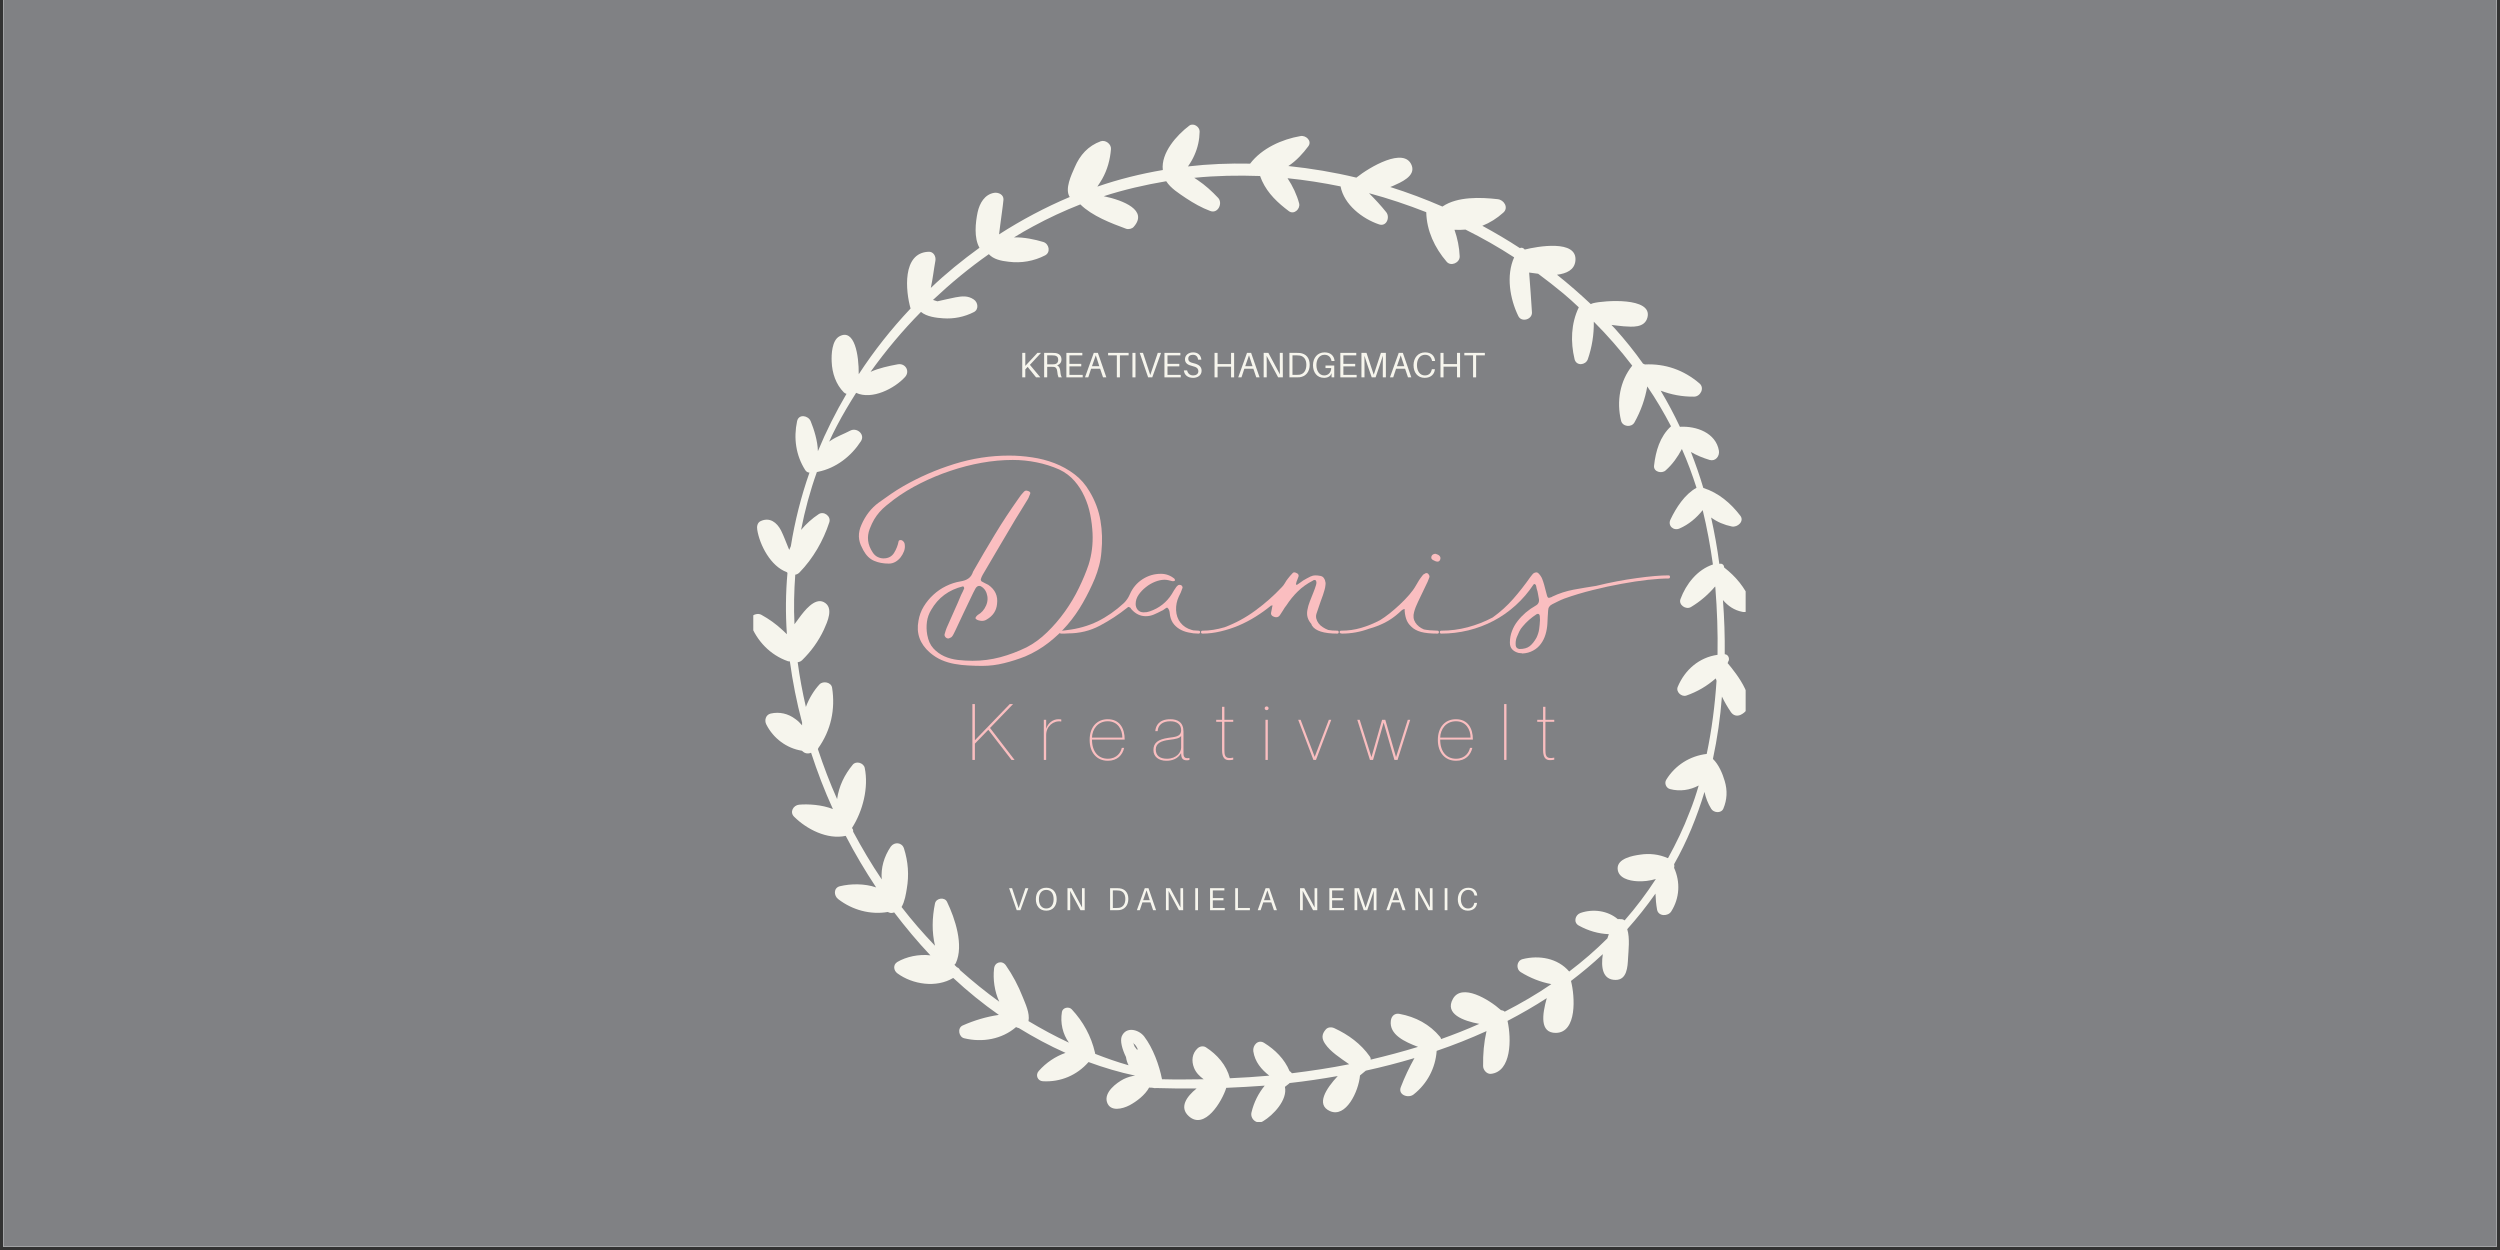 <?xml version="1.0" encoding="UTF-8"?>
<svg xmlns="http://www.w3.org/2000/svg" xmlns:xlink="http://www.w3.org/1999/xlink" width="375pt" height="187.5pt" viewBox="0 0 375 187.5" version="1.2">
<rect x="0" y="0" width="375" height="187.5" fill="#333333" stroke="none"/>
<defs>
<g>
<symbol overflow="visible" id="glyph0-0">
<path style="stroke:none;" d="M 15.312 -25.719 L 15.312 0 L -0.375 0 L -0.375 -25.719 Z M 7.453 -13.625 L 14.297 -24.984 L 0.656 -24.984 Z M 0.406 -23.875 L 0.406 -1.797 L 7.016 -12.859 Z M 0.703 -0.766 L 14.297 -0.766 L 7.5 -12.078 Z M 14.578 -1.719 L 14.578 -23.953 L 7.938 -12.859 Z M 14.578 -1.719 "/>
</symbol>
<symbol overflow="visible" id="glyph0-1">
<path style="stroke:none;" d="M 24.578 3.641 C 23.523 4.055 22.461 4.395 21.391 4.656 C 20.328 4.926 19.223 5.062 18.078 5.062 C 17.41 5.062 16.727 5.039 16.031 5 C 15.332 4.969 14.645 4.891 13.969 4.766 C 13.301 4.648 12.656 4.457 12.031 4.188 C 11.406 3.914 10.82 3.547 10.281 3.078 C 8.77 1.766 8.195 0.164 8.562 -1.719 C 8.688 -2.477 8.945 -3.188 9.344 -3.844 C 9.75 -4.508 10.234 -5.098 10.797 -5.609 C 11.359 -6.129 11.988 -6.562 12.688 -6.906 C 13.383 -7.25 14.102 -7.484 14.844 -7.609 C 15.332 -7.68 15.734 -7.828 16.047 -8.047 C 16.367 -8.266 16.602 -8.609 16.75 -9.078 C 17.82 -10.961 18.91 -12.816 20.016 -14.641 C 21.117 -16.461 22.297 -18.254 23.547 -20.016 C 23.785 -20.391 24.066 -20.742 24.391 -21.078 C 24.484 -21.18 24.594 -21.234 24.719 -21.234 C 24.789 -21.234 24.898 -21.207 25.047 -21.156 C 25.297 -21.062 25.383 -20.926 25.312 -20.75 C 25.258 -20.633 25.207 -20.508 25.156 -20.375 C 25.113 -20.238 25.055 -20.109 24.984 -19.984 C 24.68 -19.473 24.367 -18.961 24.047 -18.453 C 23.734 -17.953 23.422 -17.445 23.109 -16.938 C 22.273 -15.539 21.453 -14.148 20.641 -12.766 C 19.836 -11.379 19.02 -9.988 18.188 -8.594 C 18.133 -8.469 18.082 -8.363 18.031 -8.281 C 17.988 -8.195 17.953 -8.094 17.922 -7.969 C 17.898 -7.914 17.898 -7.852 17.922 -7.781 C 17.953 -7.707 17.988 -7.648 18.031 -7.609 C 18.207 -7.504 18.375 -7.414 18.531 -7.344 C 18.688 -7.27 18.852 -7.188 19.031 -7.094 C 20.062 -6.383 20.5 -5.426 20.344 -4.219 C 20.25 -3.219 19.738 -2.445 18.812 -1.906 C 18.594 -1.758 18.348 -1.688 18.078 -1.688 C 17.953 -1.688 17.789 -1.711 17.594 -1.766 C 17.469 -1.785 17.344 -1.844 17.219 -1.938 C 17.102 -2.039 17.07 -2.117 17.125 -2.172 C 17.195 -2.336 17.305 -2.473 17.453 -2.578 C 18.016 -2.891 18.43 -3.363 18.703 -4 C 18.973 -4.613 18.992 -5.238 18.766 -5.875 C 18.598 -6.312 18.344 -6.629 18 -6.828 C 17.906 -6.898 17.797 -6.938 17.672 -6.938 C 17.453 -6.938 17.266 -6.805 17.109 -6.547 C 16.961 -6.297 16.852 -6.086 16.781 -5.922 C 16.32 -4.961 15.863 -4.004 15.406 -3.047 C 14.957 -2.086 14.508 -1.133 14.062 -0.188 C 13.988 -0.039 13.914 0.102 13.844 0.25 C 13.77 0.406 13.688 0.539 13.594 0.656 C 13.539 0.727 13.473 0.781 13.391 0.812 C 13.305 0.852 13.227 0.891 13.156 0.922 C 13.125 0.922 13.102 0.926 13.094 0.938 C 13.082 0.945 13.066 0.953 13.047 0.953 C 12.867 0.953 12.719 0.879 12.594 0.734 C 12.477 0.586 12.441 0.441 12.484 0.297 C 12.535 0.117 12.582 -0.039 12.625 -0.188 C 12.676 -0.332 12.727 -0.477 12.781 -0.625 C 13.145 -1.457 13.508 -2.281 13.875 -3.094 C 14.25 -3.914 14.609 -4.742 14.953 -5.578 C 15.047 -5.754 15.129 -5.922 15.203 -6.078 C 15.273 -6.234 15.348 -6.398 15.422 -6.578 C 15.422 -6.629 15.398 -6.703 15.359 -6.797 C 15.359 -6.816 15.332 -6.828 15.281 -6.828 L 15.25 -6.875 C 13.113 -6.352 11.52 -5.176 10.469 -3.344 C 10.125 -2.781 9.91 -2.18 9.828 -1.547 C 9.742 -0.91 9.758 -0.258 9.875 0.406 C 10.031 1.258 10.336 1.938 10.797 2.438 C 11.266 2.945 11.812 3.344 12.438 3.625 C 13.062 3.906 13.742 4.086 14.484 4.172 C 15.234 4.254 15.961 4.297 16.672 4.297 C 18.098 4.297 19.477 4.117 20.812 3.766 C 22.145 3.41 23.461 2.914 24.766 2.281 C 25.859 1.719 26.891 0.961 27.859 0.016 C 28.828 -0.922 29.711 -1.953 30.516 -3.078 C 31.328 -4.211 32.031 -5.395 32.625 -6.625 C 33.227 -7.863 33.719 -9.047 34.094 -10.172 C 34.551 -11.641 34.742 -13.18 34.672 -14.797 C 34.629 -15.734 34.516 -16.676 34.328 -17.625 C 34.141 -18.582 33.848 -19.488 33.453 -20.344 C 33.066 -21.207 32.566 -21.988 31.953 -22.688 C 31.348 -23.383 30.594 -23.953 29.688 -24.391 C 28.582 -24.879 27.445 -25.238 26.281 -25.469 C 25.113 -25.707 23.922 -25.828 22.703 -25.828 C 21.18 -25.828 19.629 -25.688 18.047 -25.406 C 16.473 -25.125 14.914 -24.723 13.375 -24.203 C 11.832 -23.691 10.336 -23.07 8.891 -22.344 C 7.441 -21.625 6.109 -20.812 4.891 -19.906 C 4.441 -19.562 4.039 -19.242 3.688 -18.953 C 3.332 -18.66 3.008 -18.348 2.719 -18.016 C 2.426 -17.68 2.16 -17.316 1.922 -16.922 C 1.691 -16.535 1.469 -16.062 1.25 -15.5 C 0.781 -14.281 0.926 -13.102 1.688 -11.969 C 1.883 -11.656 2.129 -11.426 2.422 -11.281 C 2.711 -11.133 3.008 -11.062 3.312 -11.062 C 4.02 -11.062 4.547 -11.332 4.891 -11.875 C 5.234 -12.426 5.461 -13.008 5.578 -13.625 C 5.609 -13.75 5.707 -13.812 5.875 -13.812 C 6 -13.812 6.086 -13.785 6.141 -13.734 C 6.359 -13.586 6.477 -13.395 6.5 -13.156 C 6.551 -12.812 6.516 -12.473 6.391 -12.141 C 6.266 -11.805 6.094 -11.5 5.875 -11.219 C 5.656 -10.938 5.391 -10.707 5.078 -10.531 C 4.773 -10.363 4.453 -10.281 4.109 -10.281 C 3.273 -10.281 2.535 -10.422 1.891 -10.703 C 1.242 -10.984 0.711 -11.504 0.297 -12.266 C 0.223 -12.391 0.16 -12.516 0.109 -12.641 C -0.504 -13.742 -0.539 -14.895 0 -16.094 C 0.613 -17.508 1.484 -18.625 2.609 -19.438 C 3.223 -19.875 3.828 -20.301 4.422 -20.719 C 5.023 -21.133 5.645 -21.523 6.281 -21.891 C 8.676 -23.266 11.223 -24.375 13.922 -25.219 C 16.617 -26.062 19.363 -26.484 22.156 -26.484 C 23.281 -26.484 24.426 -26.395 25.594 -26.219 C 26.77 -26.051 27.895 -25.758 28.969 -25.344 C 30.051 -24.926 31.047 -24.375 31.953 -23.688 C 32.859 -23.008 33.617 -22.141 34.234 -21.078 C 35.066 -19.68 35.609 -18.227 35.859 -16.719 C 36.117 -15.219 36.164 -13.66 36 -12.047 C 35.945 -11.336 35.832 -10.648 35.656 -9.984 C 35.488 -9.328 35.273 -8.68 35.016 -8.047 C 34.492 -6.797 33.895 -5.582 33.219 -4.406 C 32.551 -3.227 31.785 -2.133 30.922 -1.125 C 30.066 -0.125 29.113 0.781 28.062 1.594 C 27.008 2.414 25.848 3.098 24.578 3.641 Z M 24.578 3.641 "/>
</symbol>
<symbol overflow="visible" id="glyph0-2">
<path style="stroke:none;" d="M 20.531 -0.219 C 20.707 -0.219 20.797 -0.145 20.797 0 C 20.797 0.145 20.707 0.219 20.531 0.219 C 20.02 0.219 19.52 0.16 19.031 0.047 C 18.539 -0.055 18.094 -0.227 17.688 -0.469 C 17.281 -0.719 16.945 -1.035 16.688 -1.422 C 16.438 -1.816 16.285 -2.297 16.234 -2.859 C 16.234 -2.91 16.227 -2.945 16.219 -2.969 C 16.207 -3 16.203 -3.035 16.203 -3.078 C 16.172 -3.234 16.117 -3.367 16.047 -3.484 C 16.004 -3.535 15.969 -3.578 15.938 -3.609 C 15.914 -3.648 15.879 -3.672 15.828 -3.672 C 15.805 -3.672 15.789 -3.664 15.781 -3.656 C 15.77 -3.645 15.75 -3.641 15.719 -3.641 C 15.594 -3.566 15.473 -3.484 15.359 -3.391 C 15.254 -3.305 15.145 -3.242 15.031 -3.203 C 14.656 -3.004 14.266 -2.816 13.859 -2.641 C 13.461 -2.473 13.055 -2.391 12.641 -2.391 C 11.828 -2.391 11.113 -2.734 10.5 -3.422 C 10.477 -3.461 10.453 -3.492 10.422 -3.516 C 10.398 -3.547 10.379 -3.586 10.359 -3.641 C 10.211 -3.734 10.113 -3.781 10.062 -3.781 C 10.008 -3.781 9.945 -3.742 9.875 -3.672 C 8.582 -2.641 7.207 -1.738 5.75 -0.969 C 4.289 -0.195 2.703 0.188 0.984 0.188 C 0.797 0.207 0.617 0.219 0.453 0.219 C 0.297 0.219 0.133 0.219 -0.031 0.219 C -0.102 0.219 -0.176 0.203 -0.25 0.172 C -0.332 0.148 -0.375 0.094 -0.375 0 C -0.375 -0.145 -0.297 -0.219 -0.141 -0.219 C 0.004 -0.219 0.156 -0.223 0.312 -0.234 C 0.469 -0.242 0.617 -0.266 0.766 -0.297 C 2.461 -0.492 4.008 -0.93 5.406 -1.609 C 6.801 -2.297 8.125 -3.219 9.375 -4.375 C 9.758 -4.758 10.062 -5.211 10.281 -5.734 C 10.695 -6.66 11.32 -7.395 12.156 -7.938 C 12.988 -8.477 13.91 -8.75 14.922 -8.75 C 15.672 -8.75 16.344 -8.504 16.938 -8.016 C 16.957 -7.984 16.977 -7.941 17 -7.891 C 17.031 -7.848 17.035 -7.801 17.016 -7.75 C 17.016 -7.727 16.988 -7.707 16.938 -7.688 C 16.883 -7.676 16.832 -7.66 16.781 -7.641 C 16.664 -7.641 16.582 -7.648 16.531 -7.672 C 16.332 -7.723 16.156 -7.766 16 -7.797 C 15.844 -7.836 15.664 -7.859 15.469 -7.859 C 15.02 -7.859 14.547 -7.758 14.047 -7.562 C 13.547 -7.363 13.082 -7.094 12.656 -6.75 C 12.227 -6.414 11.863 -6.031 11.562 -5.594 C 11.27 -5.164 11.125 -4.707 11.125 -4.219 C 11.125 -3.875 11.234 -3.578 11.453 -3.328 C 11.68 -3.086 11.969 -2.969 12.312 -2.969 C 12.477 -2.969 12.641 -2.977 12.797 -3 C 12.961 -3.031 13.117 -3.07 13.266 -3.125 C 14.68 -3.613 15.781 -4.484 16.562 -5.734 C 16.664 -5.93 16.77 -6.109 16.875 -6.266 C 16.988 -6.422 17.109 -6.598 17.234 -6.797 C 17.348 -6.922 17.441 -7.004 17.516 -7.047 C 17.547 -7.078 17.609 -7.094 17.703 -7.094 C 17.848 -7.094 17.957 -7.055 18.031 -6.984 C 18.082 -6.93 18.117 -6.867 18.141 -6.797 C 18.172 -6.723 18.172 -6.66 18.141 -6.609 C 17.992 -6.148 17.812 -5.723 17.594 -5.328 C 17.301 -4.691 17.164 -4.02 17.188 -3.312 C 17.219 -2.57 17.441 -1.938 17.859 -1.406 C 18.273 -0.883 18.836 -0.523 19.547 -0.328 C 19.691 -0.273 19.848 -0.25 20.016 -0.25 C 20.191 -0.25 20.363 -0.238 20.531 -0.219 Z M 20.531 -0.219 "/>
</symbol>
<symbol overflow="visible" id="glyph0-3">
<path style="stroke:none;" d="M 20.062 -0.219 C 20.207 -0.219 20.281 -0.145 20.281 0 C 20.281 0.145 20.207 0.219 20.062 0.219 C 18.051 0.219 16.785 -0.18 16.266 -0.984 C 16.242 -1.035 16.227 -1.078 16.219 -1.109 C 16.207 -1.148 16.188 -1.195 16.156 -1.25 C 15.914 -1.52 15.738 -1.828 15.625 -2.172 C 15.52 -2.516 15.504 -2.895 15.578 -3.312 C 15.648 -3.727 15.773 -4.164 15.953 -4.625 C 16.141 -5.094 16.312 -5.523 16.469 -5.922 C 16.633 -6.328 16.766 -6.691 16.859 -7.016 C 16.961 -7.336 16.961 -7.57 16.859 -7.719 C 16.836 -7.789 16.773 -7.828 16.672 -7.828 C 16.555 -7.828 16.461 -7.789 16.391 -7.719 C 15.523 -7.27 14.781 -6.738 14.156 -6.125 C 13.531 -5.52 12.953 -4.812 12.422 -4 C 12.242 -3.781 12.086 -3.551 11.953 -3.312 C 11.816 -3.082 11.664 -2.848 11.5 -2.609 C 11.352 -2.359 11.156 -2.234 10.906 -2.234 C 10.812 -2.234 10.691 -2.258 10.547 -2.312 C 10.203 -2.438 10.066 -2.656 10.141 -2.969 C 10.191 -3.145 10.227 -3.316 10.25 -3.484 C 10.27 -3.66 10.305 -3.832 10.359 -4 C 10.234 -4 10.148 -3.988 10.109 -3.969 C 9.391 -3.375 8.617 -2.82 7.797 -2.312 C 6.984 -1.801 6.133 -1.359 5.25 -0.984 C 4.375 -0.617 3.473 -0.328 2.547 -0.109 C 1.629 0.109 0.734 0.219 -0.141 0.219 C -0.297 0.219 -0.375 0.145 -0.375 0 C -0.375 -0.145 -0.297 -0.219 -0.141 -0.219 C 0.91 -0.219 2.008 -0.391 3.156 -0.734 C 4.801 -1.348 6.336 -2.18 7.766 -3.234 C 9.203 -4.285 10.52 -5.445 11.719 -6.719 C 11.914 -6.914 12.082 -7.133 12.219 -7.375 C 12.352 -7.625 12.504 -7.848 12.672 -8.047 C 12.891 -8.336 13.133 -8.617 13.406 -8.891 C 13.457 -8.941 13.531 -8.969 13.625 -8.969 C 13.727 -8.969 13.875 -8.914 14.062 -8.812 C 14.238 -8.688 14.301 -8.531 14.25 -8.344 C 14.195 -8.164 14.133 -8 14.062 -7.844 C 13.988 -7.688 13.93 -7.508 13.891 -7.312 C 13.859 -7.258 13.867 -7.188 13.922 -7.094 L 14 -7.094 C 14.039 -7.113 14.062 -7.125 14.062 -7.125 C 14.219 -7.219 14.367 -7.32 14.516 -7.438 C 14.66 -7.551 14.805 -7.656 14.953 -7.75 C 15.148 -7.875 15.332 -7.977 15.5 -8.062 C 15.676 -8.145 15.859 -8.238 16.047 -8.344 C 16.297 -8.457 16.531 -8.516 16.75 -8.516 C 17 -8.516 17.254 -8.488 17.516 -8.438 C 17.785 -8.395 17.984 -8.254 18.109 -8.016 C 18.203 -7.859 18.25 -7.734 18.25 -7.641 C 18.281 -7.547 18.301 -7.457 18.312 -7.375 C 18.32 -7.301 18.316 -7.207 18.297 -7.094 C 18.266 -6.801 18.219 -6.551 18.156 -6.344 C 18.102 -6.133 18.023 -5.879 17.922 -5.578 C 17.828 -5.285 17.695 -4.926 17.531 -4.5 C 17.375 -4.07 17.176 -3.488 16.938 -2.75 C 16.863 -2.508 16.859 -2.266 16.922 -2.016 C 16.984 -1.773 17.098 -1.539 17.266 -1.312 C 17.43 -1.094 17.645 -0.898 17.906 -0.734 C 18.164 -0.566 18.43 -0.43 18.703 -0.328 C 19.066 -0.254 19.52 -0.219 20.062 -0.219 Z M 20.062 -0.219 "/>
</symbol>
<symbol overflow="visible" id="glyph0-4">
<path style="stroke:none;" d="M 14.625 -11.422 C 14.738 -11.297 14.773 -11.141 14.734 -10.953 C 14.66 -10.703 14.523 -10.578 14.328 -10.578 C 14.223 -10.578 14.113 -10.598 14 -10.641 C 13.895 -10.691 13.785 -10.742 13.672 -10.797 C 13.398 -10.922 13.312 -11.117 13.406 -11.391 C 13.508 -11.629 13.719 -11.75 14.031 -11.75 C 14.301 -11.676 14.5 -11.566 14.625 -11.422 Z M 14.297 -0.219 C 14.441 -0.219 14.516 -0.145 14.516 0 C 14.516 0.145 14.441 0.219 14.297 0.219 C 13.266 0.219 12.441 0.133 11.828 -0.031 C 11.211 -0.207 10.734 -0.469 10.391 -0.812 C 10.004 -1.156 9.738 -1.562 9.594 -2.031 C 9.445 -2.508 9.375 -2.992 9.375 -3.484 C 9.176 -3.441 9.016 -3.359 8.891 -3.234 C 8.766 -3.109 8.629 -2.984 8.484 -2.859 C 7.828 -2.273 7.125 -1.789 6.375 -1.406 C 5.625 -1.031 4.848 -0.734 4.047 -0.516 C 2.723 -0.023 1.363 0.219 -0.031 0.219 C -0.102 0.219 -0.176 0.203 -0.25 0.172 C -0.332 0.148 -0.375 0.094 -0.375 0 C -0.375 -0.145 -0.297 -0.219 -0.141 -0.219 C 0.91 -0.219 1.91 -0.359 2.859 -0.641 C 3.816 -0.922 4.758 -1.305 5.688 -1.797 C 6.133 -2.066 6.613 -2.406 7.125 -2.812 C 7.633 -3.219 8.141 -3.656 8.641 -4.125 C 9.148 -4.602 9.617 -5.086 10.047 -5.578 C 10.473 -6.066 10.812 -6.535 11.062 -6.984 C 11.207 -7.254 11.359 -7.508 11.516 -7.75 C 11.672 -8 11.848 -8.242 12.047 -8.484 C 12.117 -8.609 12.266 -8.719 12.484 -8.812 C 12.516 -8.844 12.566 -8.859 12.641 -8.859 C 12.785 -8.859 12.895 -8.797 12.969 -8.672 C 13.062 -8.566 13.109 -8.441 13.109 -8.297 C 13.066 -8.18 13.02 -8.055 12.969 -7.922 C 12.914 -7.785 12.863 -7.656 12.812 -7.531 L 11.391 -4.562 C 11.266 -4.289 11.148 -4.031 11.047 -3.781 C 10.953 -3.539 10.867 -3.285 10.797 -3.016 C 10.629 -2.422 10.691 -1.895 10.984 -1.438 C 11.273 -0.988 11.703 -0.645 12.266 -0.406 C 12.535 -0.352 12.836 -0.312 13.172 -0.281 C 13.504 -0.258 13.879 -0.238 14.297 -0.219 Z M 14.297 -0.219 "/>
</symbol>
<symbol overflow="visible" id="glyph0-5">
<path style="stroke:none;" d="M 33.938 -8.516 C 34.082 -8.516 34.156 -8.441 34.156 -8.297 C 34.156 -8.129 34.082 -8.047 33.938 -8.047 C 33.102 -8.047 32.066 -7.977 30.828 -7.844 C 29.598 -7.707 28.285 -7.508 26.891 -7.25 C 25.492 -7 24.051 -6.688 22.562 -6.312 C 21.082 -5.945 19.66 -5.52 18.297 -5.031 C 17.973 -4.906 17.664 -4.77 17.375 -4.625 C 17.082 -4.477 16.789 -4.332 16.5 -4.188 C 16.082 -3.988 15.875 -3.66 15.875 -3.203 C 15.844 -2.879 15.82 -2.555 15.812 -2.234 C 15.801 -1.922 15.785 -1.602 15.766 -1.281 C 15.734 -0.719 15.641 -0.176 15.484 0.344 C 15.328 0.875 15.094 1.348 14.781 1.766 C 14.477 2.18 14.094 2.516 13.625 2.766 C 13.164 3.023 12.629 3.172 12.016 3.203 C 11.961 3.172 11.883 3.156 11.781 3.156 C 11.688 3.156 11.582 3.145 11.469 3.125 C 11.051 3.02 10.723 2.836 10.484 2.578 C 10.254 2.328 10.141 1.992 10.141 1.578 C 10.141 0.961 10.242 0.383 10.453 -0.156 C 10.66 -0.707 10.941 -1.207 11.297 -1.656 C 11.648 -2.113 12.055 -2.539 12.516 -2.938 C 12.984 -3.332 13.477 -3.676 14 -3.969 C 14.438 -4.207 14.594 -4.586 14.469 -5.109 C 14.426 -5.348 14.383 -5.578 14.344 -5.797 C 14.312 -6.023 14.254 -6.25 14.172 -6.469 C 14.129 -6.613 14.098 -6.766 14.078 -6.922 C 14.066 -7.078 13.969 -7.18 13.781 -7.234 L 13.672 -7.125 C 12.91 -5.977 12.02 -4.941 11 -4.016 C 9.988 -3.098 8.891 -2.328 7.703 -1.703 C 6.516 -1.078 5.25 -0.598 3.906 -0.266 C 2.57 0.055 1.223 0.219 -0.141 0.219 C -0.297 0.219 -0.375 0.145 -0.375 0 C -0.375 -0.145 -0.297 -0.219 -0.141 -0.219 C 1.203 -0.219 2.52 -0.391 3.812 -0.734 C 5.113 -1.078 6.363 -1.566 7.562 -2.203 C 8.719 -3.035 9.738 -3.957 10.625 -4.969 C 11.52 -5.988 12.375 -7.078 13.188 -8.234 C 13.258 -8.348 13.332 -8.441 13.406 -8.516 C 13.477 -8.586 13.551 -8.676 13.625 -8.781 C 13.801 -8.906 13.961 -8.969 14.109 -8.969 C 14.234 -8.969 14.348 -8.91 14.453 -8.797 C 14.566 -8.68 14.672 -8.551 14.766 -8.406 C 14.867 -8.258 14.945 -8.109 15 -7.953 C 15.062 -7.797 15.109 -7.664 15.141 -7.562 C 15.254 -7.219 15.352 -6.863 15.438 -6.5 C 15.531 -6.133 15.625 -5.781 15.719 -5.438 C 15.789 -5.238 15.879 -5.141 15.984 -5.141 C 16.004 -5.141 16.023 -5.145 16.047 -5.156 C 16.078 -5.164 16.102 -5.172 16.125 -5.172 C 16.176 -5.203 16.238 -5.223 16.312 -5.234 C 16.383 -5.242 16.445 -5.273 16.5 -5.328 C 17.52 -5.816 18.594 -6.164 19.719 -6.375 C 20.852 -6.582 21.969 -6.77 23.062 -6.938 C 25.195 -7.457 27.238 -7.848 29.188 -8.109 C 31.133 -8.379 32.719 -8.516 33.938 -8.516 Z M 14.141 0.812 C 14.336 0.395 14.469 -0.023 14.531 -0.453 C 14.594 -0.891 14.633 -1.352 14.656 -1.844 C 14.656 -1.914 14.648 -2 14.641 -2.094 C 14.629 -2.188 14.625 -2.297 14.625 -2.422 C 14.594 -2.641 14.492 -2.75 14.328 -2.75 C 14.305 -2.75 14.242 -2.727 14.141 -2.688 C 13.336 -2.164 12.648 -1.562 12.078 -0.875 C 11.859 -0.633 11.68 -0.375 11.547 -0.094 C 11.41 0.188 11.285 0.473 11.172 0.766 C 11.023 1.141 10.973 1.555 11.016 2.016 C 11.066 2.316 11.254 2.488 11.578 2.531 C 12.254 2.531 12.77 2.383 13.125 2.094 C 13.488 1.801 13.828 1.375 14.141 0.812 Z M 14.141 0.812 "/>
</symbol>
<symbol overflow="visible" id="glyph0-6">
<path style="stroke:none;" d=""/>
</symbol>
<symbol overflow="visible" id="glyph1-0">
<path style="stroke:none;" d=""/>
</symbol>
<symbol overflow="visible" id="glyph1-1">
<path style="stroke:none;" d="M 0.762 0 L 1.137 0 L 1.137 -2.438 L 3.148 -4.52 L 6.629 0 L 7.086 0 L 3.406 -4.789 L 6.863 -8.375 L 6.371 -8.375 L 1.137 -2.949 L 1.137 -8.375 L 0.762 -8.375 Z M 0.762 0 "/>
</symbol>
<symbol overflow="visible" id="glyph1-2">
<path style="stroke:none;" d="M 0.621 0 L 0.973 0 L 0.973 -3.734 C 0.973 -5.059 2.074 -5.938 3.219 -5.762 L 3.242 -5.762 L 3.242 -6.066 C 3.125 -6.09 2.996 -6.102 2.809 -6.102 C 1.98 -6.102 1.254 -5.516 0.996 -4.73 L 0.973 -4.73 L 0.973 -6.02 L 0.621 -6.02 Z M 0.621 0 "/>
</symbol>
<symbol overflow="visible" id="glyph1-3">
<path style="stroke:none;" d="M 3.031 0.129 C 4.438 0.129 5.223 -0.703 5.48 -1.805 L 5.129 -1.805 C 4.988 -1.16 4.426 -0.176 3.031 -0.176 C 1.594 -0.176 0.656 -1.242 0.656 -3.043 L 5.562 -3.043 C 5.562 -4.801 4.766 -6.102 3.02 -6.102 C 1.406 -6.102 0.305 -4.941 0.305 -2.984 C 0.305 -1.113 1.359 0.129 3.031 0.129 Z M 0.656 -3.348 C 0.691 -4.625 1.535 -5.797 3.02 -5.797 C 4.531 -5.797 5.211 -4.555 5.211 -3.348 Z M 0.656 -3.348 "/>
</symbol>
<symbol overflow="visible" id="glyph1-4">
<path style="stroke:none;" d="M 2.215 0.129 C 3.16 0.129 3.934 -0.188 4.414 -0.984 L 4.438 -0.984 C 4.438 -0.223 4.684 0.059 5.293 0.059 C 5.387 0.059 5.527 0.047 5.68 0.012 L 5.68 -0.293 C 4.73 -0.094 4.789 -0.738 4.789 -1.207 L 4.789 -4.25 C 4.789 -5.645 3.91 -6.102 2.82 -6.102 C 1.137 -6.102 0.621 -5.152 0.562 -4.32 L 0.914 -4.32 C 0.973 -5.223 1.617 -5.797 2.82 -5.797 C 3.746 -5.797 4.438 -5.375 4.438 -4.461 C 4.438 -3.43 3.43 -3.453 2.531 -3.312 C 0.984 -3.078 0.281 -2.59 0.281 -1.465 C 0.281 -0.492 1.066 0.129 2.215 0.129 Z M 2.309 -0.176 C 1.23 -0.176 0.633 -0.645 0.633 -1.57 C 0.633 -2.531 1.5 -2.867 2.648 -3.008 C 3.523 -3.113 4.262 -3.23 4.438 -3.617 L 4.438 -1.84 C 4.438 -1.16 3.77 -0.176 2.309 -0.176 Z M 2.309 -0.176 "/>
</symbol>
<symbol overflow="visible" id="glyph1-5">
<path style="stroke:none;" d="M 0.926 -7.461 C 1.066 -7.461 1.219 -7.566 1.219 -7.742 C 1.219 -7.93 1.066 -8.023 0.926 -8.023 C 0.797 -8.023 0.633 -7.93 0.633 -7.742 C 0.633 -7.566 0.797 -7.461 0.926 -7.461 Z M 0.75 0 L 1.102 0 L 1.102 -6.02 L 0.75 -6.02 Z M 0.75 0 "/>
</symbol>
<symbol overflow="visible" id="glyph1-6">
<path style="stroke:none;" d="M 0.656 0 L 1.008 0 L 1.008 -8.375 L 0.656 -8.375 Z M 0.656 0 "/>
</symbol>
<symbol overflow="visible" id="glyph2-0">
<path style="stroke:none;" d="M 2.133 0.035 C 2.379 0.035 2.555 0.012 2.766 -0.035 L 2.766 -0.34 C 1.453 -0.059 1.441 -0.762 1.441 -1.559 L 1.441 -5.715 L 2.766 -5.715 L 2.766 -6.02 L 1.441 -6.02 L 1.441 -7.965 L 1.09 -7.965 L 1.09 -6.02 L 0.211 -6.02 L 0.211 -5.715 L 1.09 -5.715 L 1.09 -1.465 C 1.09 -0.246 1.57 0.035 2.133 0.035 Z M 2.133 0.035 "/>
</symbol>
<symbol overflow="visible" id="glyph2-1">
<path style="stroke:none;" d="M 2.344 0 L 2.73 0 L 5.023 -6.02 L 4.66 -6.02 L 2.543 -0.469 L 2.531 -0.469 L 0.422 -6.02 L 0.059 -6.02 Z M 2.344 0 "/>
</symbol>
<symbol overflow="visible" id="glyph2-2">
<path style="stroke:none;" d="M 1.992 0 L 2.461 0 L 4.039 -5.562 L 4.062 -5.562 L 5.668 0 L 6.137 0 L 8.035 -6.02 L 7.672 -6.02 L 5.914 -0.434 L 5.902 -0.434 L 4.297 -6.02 L 3.816 -6.02 L 2.227 -0.434 L 2.215 -0.434 L 0.457 -6.02 L 0.094 -6.02 Z M 1.992 0 "/>
</symbol>
<symbol overflow="visible" id="glyph3-0">
<path style="stroke:none;" d="M 1.848 0 L 3.039 -3.305 L 2.598 -3.305 L 1.582 -0.312 L 0.598 -3.305 L 0.152 -3.305 L 1.293 0 Z M 1.848 0 "/>
</symbol>
<symbol overflow="visible" id="glyph3-1">
<path style="stroke:none;" d="M 1.789 -3.371 C 0.781 -3.371 0.227 -2.664 0.227 -1.652 C 0.227 -0.648 0.781 0.066 1.789 0.066 C 2.793 0.066 3.348 -0.648 3.348 -1.652 C 3.348 -2.664 2.793 -3.371 1.789 -3.371 Z M 1.789 -0.258 C 1.094 -0.258 0.684 -0.797 0.684 -1.652 C 0.684 -2.516 1.094 -3.047 1.789 -3.047 C 2.48 -3.047 2.891 -2.516 2.891 -1.652 C 2.891 -0.797 2.48 -0.258 1.789 -0.258 Z M 1.789 -0.258 "/>
</symbol>
<symbol overflow="visible" id="glyph3-2">
<path style="stroke:none;" d="M 3.066 0 L 3.059 -3.305 L 2.656 -3.305 L 2.656 -1.652 C 2.656 -1.266 2.66 -0.789 2.668 -0.402 L 1.113 -3.305 L 0.48 -3.305 L 0.48 0 L 0.891 0 L 0.891 -1.652 C 0.891 -2.043 0.887 -2.516 0.875 -2.902 L 2.434 0 Z M 3.066 0 "/>
</symbol>
<symbol overflow="visible" id="glyph3-3">
<path style="stroke:none;" d="M 1.906 -3.285 C 1.738 -3.305 1.664 -3.305 1.484 -3.305 L 0.48 -3.305 L 0.48 0 L 1.461 0 C 1.637 0 1.715 0 1.883 -0.02 C 2.648 -0.113 3.215 -0.719 3.215 -1.691 C 3.215 -2.68 2.672 -3.191 1.906 -3.285 Z M 1.84 -0.359 C 1.734 -0.34 1.609 -0.336 1.438 -0.336 L 0.891 -0.336 L 0.891 -2.969 L 1.461 -2.969 C 1.633 -2.969 1.758 -2.965 1.863 -2.945 C 2.426 -2.855 2.766 -2.426 2.766 -1.691 C 2.766 -0.91 2.402 -0.449 1.84 -0.359 Z M 1.84 -0.359 "/>
</symbol>
<symbol overflow="visible" id="glyph3-4">
<path style="stroke:none;" d="M 2.184 -1.168 L 2.578 0 L 3.023 0 L 1.883 -3.305 L 1.328 -3.305 L 0.141 0 L 0.578 0 L 0.969 -1.168 Z M 1.082 -1.504 L 1.594 -2.98 L 2.074 -1.504 Z M 1.082 -1.504 "/>
</symbol>
<symbol overflow="visible" id="glyph3-5">
<path style="stroke:none;" d="M 0.891 0 L 0.891 -3.305 L 0.48 -3.305 L 0.48 0 Z M 0.891 0 "/>
</symbol>
<symbol overflow="visible" id="glyph3-6">
<path style="stroke:none;" d="M 2.68 -0.336 L 0.891 -0.336 L 0.891 -1.484 L 2.488 -1.484 L 2.488 -1.82 L 0.891 -1.82 L 0.891 -2.969 L 2.629 -2.969 L 2.629 -3.305 L 0.48 -3.305 L 0.48 0 L 2.68 0 Z M 2.68 -0.336 "/>
</symbol>
<symbol overflow="visible" id="glyph3-7">
<path style="stroke:none;" d="M 2.68 -0.336 L 0.891 -0.336 L 0.891 -3.305 L 0.48 -3.305 L 0.48 0 L 2.68 0 Z M 2.68 -0.336 "/>
</symbol>
<symbol overflow="visible" id="glyph3-8">
<path style="stroke:none;" d="M 3.777 -3.305 L 3.109 -3.305 L 2.137 -0.352 L 1.16 -3.305 L 0.48 -3.305 L 0.48 0 L 0.891 0 L 0.891 -1.699 C 0.891 -2.109 0.891 -2.562 0.883 -2.922 C 0.988 -2.566 1.141 -2.109 1.273 -1.715 L 1.867 0 L 2.387 0 L 2.969 -1.707 C 3.109 -2.109 3.262 -2.574 3.371 -2.934 C 3.363 -2.574 3.363 -2.113 3.363 -1.699 L 3.363 0 L 3.777 0 Z M 3.777 -3.305 "/>
</symbol>
<symbol overflow="visible" id="glyph3-9">
<path style="stroke:none;" d="M 1.789 -3.371 C 0.848 -3.371 0.227 -2.645 0.227 -1.637 C 0.227 -0.672 0.762 0.066 1.727 0.066 C 2.598 0.066 3.043 -0.457 3.105 -1.055 L 3.109 -1.102 L 2.699 -1.102 L 2.688 -1.055 C 2.594 -0.578 2.301 -0.258 1.75 -0.258 C 1.098 -0.258 0.684 -0.844 0.684 -1.656 C 0.684 -2.457 1.102 -3.047 1.777 -3.047 C 2.328 -3.047 2.621 -2.727 2.715 -2.25 L 2.727 -2.203 L 3.137 -2.203 L 3.133 -2.25 C 3.066 -2.898 2.625 -3.371 1.789 -3.371 Z M 1.789 -3.371 "/>
</symbol>
<symbol overflow="visible" id="glyph4-0">
<path style="stroke:none;" d=""/>
</symbol>
<symbol overflow="visible" id="glyph5-0">
<path style="stroke:none;" d="M 1.676 -1.879 L 3.344 -3.672 L 2.805 -3.672 L 0.988 -1.719 L 0.988 -3.672 L 0.531 -3.672 L 0.531 0 L 0.988 0 L 0.988 -1.191 L 1.34 -1.57 L 2.602 0 L 3.246 0 Z M 1.676 -1.879 "/>
</symbol>
<symbol overflow="visible" id="glyph5-1">
<path style="stroke:none;" d="M 2.949 -0.965 C 2.918 -1.332 2.773 -1.664 2.477 -1.805 C 2.816 -1.91 3.129 -2.188 3.129 -2.672 C 3.129 -3.289 2.746 -3.582 2.215 -3.652 C 2.051 -3.672 1.922 -3.672 1.734 -3.672 L 0.531 -3.672 L 0.531 0 L 0.988 0 L 0.988 -1.582 L 1.684 -1.582 C 1.766 -1.582 1.859 -1.582 1.941 -1.574 C 2.305 -1.547 2.449 -1.297 2.492 -0.922 C 2.539 -0.469 2.586 -0.234 2.688 0 L 3.195 0 C 3.043 -0.195 2.992 -0.484 2.949 -0.965 Z M 0.988 -1.953 L 0.988 -3.301 L 1.734 -3.301 C 1.898 -3.301 2 -3.293 2.102 -3.277 C 2.441 -3.227 2.641 -3.039 2.641 -2.629 C 2.641 -2.215 2.391 -1.996 2.051 -1.965 C 1.949 -1.953 1.859 -1.953 1.691 -1.953 Z M 0.988 -1.953 "/>
</symbol>
<symbol overflow="visible" id="glyph5-2">
<path style="stroke:none;" d="M 2.977 -0.371 L 0.988 -0.371 L 0.988 -1.648 L 2.762 -1.648 L 2.762 -2.023 L 0.988 -2.023 L 0.988 -3.301 L 2.922 -3.301 L 2.922 -3.672 L 0.531 -3.672 L 0.531 0 L 2.977 0 Z M 2.977 -0.371 "/>
</symbol>
<symbol overflow="visible" id="glyph5-3">
<path style="stroke:none;" d="M 2.426 -1.297 L 2.863 0 L 3.359 0 L 2.09 -3.672 L 1.473 -3.672 L 0.156 0 L 0.645 0 L 1.074 -1.297 Z M 1.203 -1.672 L 1.773 -3.309 L 2.305 -1.672 Z M 1.203 -1.672 "/>
</symbol>
<symbol overflow="visible" id="glyph5-4">
<path style="stroke:none;" d="M 3.258 -3.301 L 3.258 -3.672 L 0.18 -3.672 L 0.18 -3.301 L 1.492 -3.301 L 1.492 0 L 1.949 0 L 1.949 -3.301 Z M 3.258 -3.301 "/>
</symbol>
<symbol overflow="visible" id="glyph5-5">
<path style="stroke:none;" d="M 0.988 0 L 0.988 -3.672 L 0.531 -3.672 L 0.531 0 Z M 0.988 0 "/>
</symbol>
<symbol overflow="visible" id="glyph5-6">
<path style="stroke:none;" d="M 2.055 0 L 3.375 -3.672 L 2.883 -3.672 L 1.758 -0.348 L 0.664 -3.672 L 0.172 -3.672 L 1.438 0 Z M 2.055 0 "/>
</symbol>
<symbol overflow="visible" id="glyph5-7">
<path style="stroke:none;" d="M 1.672 -3.746 C 0.996 -3.746 0.445 -3.348 0.445 -2.715 C 0.445 -2.109 0.898 -1.848 1.547 -1.699 C 2.191 -1.547 2.449 -1.348 2.449 -0.898 C 2.449 -0.516 2.109 -0.289 1.688 -0.289 C 1.207 -0.289 0.871 -0.559 0.766 -1.043 L 0.277 -1.043 C 0.355 -0.336 0.867 0.074 1.676 0.074 C 2.383 0.074 2.938 -0.34 2.938 -0.984 C 2.938 -1.605 2.535 -1.938 1.723 -2.125 C 1.164 -2.25 0.938 -2.422 0.938 -2.82 C 0.938 -3.203 1.246 -3.387 1.633 -3.387 C 2.098 -3.387 2.367 -3.117 2.41 -2.656 L 2.902 -2.656 C 2.832 -3.285 2.434 -3.746 1.672 -3.746 Z M 1.672 -3.746 "/>
</symbol>
<symbol overflow="visible" id="glyph5-8">
<path style="stroke:none;" d="M 3.469 -3.672 L 3.012 -3.672 L 3.012 -1.992 L 0.988 -1.992 L 0.988 -3.672 L 0.531 -3.672 L 0.531 0 L 0.988 0 L 0.988 -1.605 L 3.012 -1.605 L 3.012 0 L 3.469 0 Z M 3.469 -3.672 "/>
</symbol>
<symbol overflow="visible" id="glyph5-9">
<path style="stroke:none;" d="M 3.406 0 L 3.395 -3.672 L 2.949 -3.672 L 2.949 -1.836 C 2.949 -1.406 2.953 -0.879 2.965 -0.445 L 1.234 -3.672 L 0.531 -3.672 L 0.531 0 L 0.988 0 L 0.988 -1.836 C 0.988 -2.266 0.984 -2.793 0.973 -3.227 L 2.703 0 Z M 3.406 0 "/>
</symbol>
<symbol overflow="visible" id="glyph5-10">
<path style="stroke:none;" d="M 2.117 -3.652 C 1.934 -3.672 1.848 -3.672 1.648 -3.672 L 0.531 -3.672 L 0.531 0 L 1.625 0 C 1.82 0 1.906 0 2.09 -0.02 C 2.941 -0.129 3.57 -0.797 3.57 -1.879 C 3.57 -2.977 2.969 -3.543 2.117 -3.652 Z M 2.043 -0.398 C 1.926 -0.379 1.789 -0.371 1.598 -0.371 L 0.988 -0.371 L 0.988 -3.301 L 1.625 -3.301 C 1.816 -3.301 1.953 -3.293 2.07 -3.273 C 2.691 -3.172 3.07 -2.691 3.07 -1.879 C 3.07 -1.012 2.668 -0.5 2.043 -0.398 Z M 2.043 -0.398 "/>
</symbol>
<symbol overflow="visible" id="glyph5-11">
<path style="stroke:none;" d="M 2.125 -1.773 L 2.125 -1.398 L 2.98 -1.398 C 2.98 -0.746 2.539 -0.289 1.941 -0.289 C 1.219 -0.289 0.762 -0.938 0.762 -1.84 C 0.762 -2.73 1.223 -3.387 1.973 -3.387 C 2.586 -3.387 2.91 -3.027 3.02 -2.5 L 3.027 -2.449 L 3.484 -2.449 L 3.48 -2.5 C 3.406 -3.219 2.918 -3.746 1.984 -3.746 C 0.941 -3.746 0.25 -2.938 0.25 -1.82 C 0.25 -0.746 0.848 0.074 1.918 0.074 C 2.336 0.074 2.66 -0.062 2.867 -0.297 L 3.035 -0.641 L 3.035 0 L 3.438 0 L 3.438 -1.773 Z M 2.125 -1.773 "/>
</symbol>
<symbol overflow="visible" id="glyph5-12">
<path style="stroke:none;" d="M 4.195 -3.672 L 3.453 -3.672 L 2.375 -0.387 L 1.289 -3.672 L 0.531 -3.672 L 0.531 0 L 0.988 0 L 0.988 -1.891 C 0.988 -2.344 0.988 -2.848 0.98 -3.246 C 1.098 -2.852 1.266 -2.344 1.414 -1.906 L 2.074 0 L 2.652 0 L 3.301 -1.895 C 3.453 -2.344 3.625 -2.859 3.746 -3.258 C 3.734 -2.859 3.734 -2.348 3.734 -1.891 L 3.734 0 L 4.195 0 Z M 4.195 -3.672 "/>
</symbol>
<symbol overflow="visible" id="glyph5-13">
<path style="stroke:none;" d="M 1.984 -3.746 C 0.941 -3.746 0.25 -2.938 0.25 -1.82 C 0.25 -0.746 0.848 0.074 1.918 0.074 C 2.883 0.074 3.379 -0.504 3.449 -1.172 L 3.453 -1.223 L 2.996 -1.223 L 2.984 -1.172 C 2.879 -0.645 2.555 -0.289 1.941 -0.289 C 1.219 -0.289 0.762 -0.938 0.762 -1.84 C 0.762 -2.73 1.223 -3.387 1.973 -3.387 C 2.586 -3.387 2.91 -3.027 3.02 -2.5 L 3.027 -2.449 L 3.484 -2.449 L 3.48 -2.5 C 3.406 -3.219 2.918 -3.746 1.984 -3.746 Z M 1.984 -3.746 "/>
</symbol>
<symbol overflow="visible" id="glyph6-0">
<path style="stroke:none;" d=""/>
</symbol>
</g>
<clipPath id="clip1">
  <path d="M 0.5 0 L 374.5 0 L 374.5 187 L 0.5 187 Z M 0.5 0 "/>
</clipPath>
<clipPath id="clip2">
  <path d="M 112.992 18.699 L 261.848 18.699 L 261.848 168.301 L 112.992 168.301 Z M 112.992 18.699 "/>
</clipPath>
</defs>
<g id="surface1">
<g clip-path="url(#clip1)" clip-rule="nonzero">
<path style=" stroke:none;fill-rule:nonzero;fill:rgb(100%,100%,100%);fill-opacity:1;" d="M 0.5 0 L 374.5 0 L 374.5 194.48 L 0.5 194.48 Z M 0.5 0 "/>
<path style=" stroke:none;fill-rule:nonzero;fill:rgb(100%,100%,100%);fill-opacity:1;" d="M 0.5 0 L 374.5 0 L 374.5 187 L 0.5 187 Z M 0.5 0 "/>
<path style=" stroke:none;fill-rule:nonzero;fill:rgb(50.2%,50.589%,51.759%);fill-opacity:1;" d="M 0.5 0 L 374.5 0 L 374.5 187 L 0.5 187 Z M 0.5 0 "/>
</g>
<g clip-path="url(#clip2)" clip-rule="nonzero">
<path style=" stroke:none;fill-rule:nonzero;fill:rgb(96.469%,96.078%,92.94%);fill-opacity:1;" d="M 259.191 99.301 C 259.52 98.941 259.309 98.16 258.711 98.133 C 258.738 95.402 258.648 92.707 258.441 90.008 C 259.191 90.879 260.121 91.539 261.352 91.777 C 262.344 91.988 262.973 91.059 262.582 90.16 C 261.711 88.09 260.363 86.473 258.621 85.121 C 258.621 84.824 258.41 84.523 258.02 84.555 C 257.988 84.555 257.961 84.555 257.898 84.582 C 257.598 82.246 257.18 79.938 256.668 77.629 C 257.57 78.289 258.621 78.738 259.789 78.977 C 260.633 79.129 261.684 78.199 261.051 77.359 C 259.609 75.473 257.777 73.914 255.496 73.191 C 254.957 71.363 254.324 69.566 253.637 67.797 C 254.508 68.309 255.465 68.695 256.457 68.996 C 257.328 69.238 257.961 68.426 257.84 67.617 C 257.387 64.922 254.445 63.871 251.984 64.02 C 251.113 62.164 250.152 60.363 249.102 58.598 C 250.664 59.195 252.344 59.523 254.117 59.496 C 255.047 59.496 255.738 58.207 254.926 57.516 C 252.586 55.508 249.793 54.52 246.73 54.668 C 246.637 54.609 246.547 54.578 246.457 54.551 C 245.168 52.723 243.758 50.98 242.254 49.305 C 242.074 49.094 241.895 48.914 241.715 48.734 C 242.316 48.824 242.945 48.883 243.547 48.945 C 244.836 49.035 246.699 49.215 247.117 47.625 C 247.93 44.508 240.543 45.078 239.012 45.469 C 238.863 45.496 238.742 45.559 238.621 45.617 C 237 44.09 235.316 42.621 233.547 41.211 C 234.988 41.031 236.16 40.492 236.309 39.141 C 236.668 35.844 230.484 36.984 228.711 37.434 C 228.531 37.195 228.23 37.074 227.992 37.223 C 226.16 36.023 224.27 34.918 222.348 33.867 C 223.488 33.418 224.539 32.758 225.5 31.891 C 226.34 31.141 225.59 29.969 224.66 29.879 C 222.105 29.582 218.621 29.461 216.402 30.961 C 216.371 30.961 216.371 30.988 216.371 30.988 C 213.816 29.879 211.207 28.891 208.535 28.051 C 208.684 27.992 208.832 27.934 208.984 27.871 C 210.094 27.363 212.406 26.434 211.746 24.785 C 210.637 21.996 205.441 25.055 203.457 26.645 C 200.094 25.832 196.672 25.266 193.25 24.906 C 194.449 24.125 195.473 22.988 196.25 21.938 C 196.852 21.129 195.863 20.258 195.082 20.41 C 192.289 20.887 189.285 22.238 187.516 24.547 C 184.391 24.484 181.27 24.605 178.176 24.965 C 178.207 24.934 178.207 24.934 178.234 24.906 C 178.594 24.395 178.926 23.824 179.168 23.258 C 179.676 22.117 179.918 20.977 179.945 19.75 C 179.977 19.031 179.016 18.371 178.387 18.852 C 176.523 20.258 174.121 22.926 174.422 25.504 C 171.09 26.074 167.816 26.883 164.602 27.992 C 164.871 27.602 165.113 27.211 165.324 26.852 C 166.105 25.473 166.523 23.945 166.645 22.355 C 166.703 21.609 165.832 20.949 165.113 21.188 C 163.223 21.879 161.988 23.258 161.211 25.086 C 160.699 26.254 159.68 28.352 160.457 29.551 C 156.766 31.109 153.223 32.996 149.859 35.156 C 149.918 34.676 149.98 34.195 150.039 33.719 C 150.188 32.457 150.398 31.23 150.52 29.969 C 150.578 29.191 149.77 28.832 149.137 28.922 C 147.695 29.16 146.945 30.48 146.645 31.828 C 146.316 33.418 146.074 35.664 146.918 37.164 C 144.363 39.023 141.902 41 139.621 43.188 C 139.918 41.84 140.07 40.402 140.309 39.113 C 140.43 38.453 140.008 37.703 139.258 37.766 C 135.297 37.945 135.836 43.668 136.586 46.277 C 133.703 49.332 131.09 52.633 128.809 56.137 C 128.84 53.262 128.18 49.242 125.926 50.441 C 124.785 51.043 124.695 53.172 124.754 54.281 C 124.816 55.957 125.387 57.668 126.586 58.867 C 126.707 58.984 126.859 59.047 126.977 59.074 C 125.355 61.832 123.914 64.711 122.684 67.68 C 122.652 66.121 122.082 64.352 121.602 63.184 C 121.242 62.312 119.801 62.043 119.562 63.184 C 119.02 65.73 119.379 68.309 120.793 70.527 C 120.973 70.797 121.211 70.887 121.422 70.887 C 120.16 74.48 119.23 78.168 118.629 81.914 C 118.539 82.094 118.48 82.305 118.391 82.484 C 118.359 82.395 118.301 82.305 118.27 82.215 C 117.91 81.348 117.578 80.418 117.16 79.578 C 116.527 78.348 115.445 77.539 114.094 78.168 C 113.613 78.379 113.496 78.977 113.586 79.457 C 113.945 81.734 115.598 84.941 118 85.812 C 118.031 85.844 118.059 85.871 118.09 85.902 C 118.09 85.902 118.121 85.902 118.121 85.934 C 117.848 88.961 117.82 92.016 118.031 95.105 L 118.031 95.133 C 117.82 94.926 117.578 94.715 117.367 94.504 C 116.406 93.605 115.355 92.855 114.215 92.227 C 113.406 91.777 112.145 92.527 112.535 93.516 C 113.523 96.152 115.535 98.25 118.18 99.18 C 118.27 99.211 118.391 99.211 118.48 99.211 C 118.898 102.27 119.5 105.324 120.312 108.383 C 120.312 108.531 120.312 108.652 120.312 108.801 C 120.012 108.441 119.68 108.113 119.289 107.844 C 118.211 107.035 116.918 106.734 115.598 107.035 C 114.848 107.215 114.637 108.055 114.938 108.652 C 115.988 110.75 118 112.25 120.281 112.609 C 120.641 112.969 121.094 113.148 121.664 112.91 C 122.594 115.758 123.676 118.605 124.938 121.363 C 123.312 120.703 121.184 120.582 119.859 120.703 C 118.988 120.793 118.418 121.812 119.109 122.5 C 121.004 124.391 124.094 125.977 126.859 125.379 C 128.238 128.047 129.77 130.625 131.422 133.113 C 129.68 132.512 127.609 132.543 125.988 132.934 C 124.996 133.172 125.055 134.371 125.746 134.879 C 127.848 136.5 130.551 137.246 133.164 136.797 C 133.312 136.887 133.492 136.918 133.645 136.949 C 133.824 136.949 133.973 136.918 134.125 136.859 C 135.836 139.105 137.637 141.266 139.559 143.301 C 137.816 143.094 135.926 143.512 134.605 144.293 C 133.914 144.711 134.035 145.582 134.605 146 C 136.887 147.68 140.461 148.219 142.984 146.691 C 145.145 148.699 147.426 150.555 149.828 152.234 C 147.969 152.504 146.164 153.043 144.395 153.824 C 143.555 154.215 143.824 155.562 144.633 155.742 C 147.367 156.402 150.277 155.891 152.41 154.062 C 152.441 154.062 152.441 154.094 152.473 154.094 C 152.59 154.152 152.711 154.184 152.832 154.215 C 155.082 155.594 157.395 156.852 159.828 157.93 C 158.297 158.469 156.914 159.398 155.805 160.656 C 155.266 161.258 155.652 162.156 156.434 162.188 C 159.105 162.336 161.539 161.289 163.281 159.309 C 165.562 160.148 167.875 160.836 170.277 161.348 C 169.707 161.406 169.137 161.586 168.566 161.855 C 167.457 162.426 165.594 163.836 166.043 165.305 C 166.523 166.832 168.418 166.324 169.438 165.785 C 170.457 165.242 171.777 164.254 172.379 163.117 C 172.41 163.117 172.41 163.145 172.441 163.145 C 172.621 163.145 172.77 163.145 172.949 163.176 C 173.102 163.234 173.281 163.234 173.461 163.207 C 175.441 163.266 177.484 163.297 179.496 163.266 C 177.965 164.496 176.855 166.113 178.324 167.434 C 180.699 169.559 183.309 165.215 183.941 163.176 C 185.863 163.086 187.785 162.996 189.707 162.848 C 188.773 163.984 188.086 165.332 187.723 166.863 C 187.484 167.852 188.566 168.75 189.465 168.18 C 190.969 167.281 193.16 165.004 192.738 163.027 C 192.918 162.875 193.098 162.758 193.277 162.605 C 193.34 162.574 193.398 162.516 193.43 162.457 C 195.863 162.188 198.266 161.828 200.664 161.406 C 198.895 163.297 197.363 165.695 199.465 166.652 C 201.867 167.762 203.789 163.746 204 161.316 C 204.301 161.078 204.57 160.836 204.871 160.598 C 207.332 160.059 209.766 159.43 212.168 158.711 C 211.387 160.117 210.695 161.559 210.125 163.055 C 209.645 164.254 211.266 164.793 212.047 164.164 C 214.09 162.547 215.32 160.207 215.5 157.629 C 218.051 156.762 220.543 155.773 222.977 154.664 C 222.586 156.371 222.438 158.109 222.465 159.91 C 222.465 160.477 223.008 161.137 223.637 161.078 C 226.73 160.746 226.73 155.832 226.129 153.133 C 228.141 152.086 230.125 150.945 232.016 149.719 C 231.324 152.176 230.934 154.961 233.395 154.934 C 236.578 154.871 236.25 149.477 235.648 147.141 C 237.301 145.879 238.891 144.562 240.422 143.121 C 240.121 145.133 240.395 146.988 242.344 146.988 C 244.055 146.988 244.145 145.012 244.207 143.754 C 244.266 142.613 244.508 140.727 244.086 139.375 C 245.586 137.699 247 135.93 248.32 134.039 C 248.352 134.82 248.41 135.629 248.559 136.438 C 248.742 137.488 250.211 137.488 250.691 136.707 C 251.953 134.699 252.074 132.301 251.113 130.176 C 251.172 129.996 251.172 129.812 251.113 129.633 C 253.066 126.188 254.535 122.562 255.676 118.785 C 255.855 119.652 256.188 120.523 256.668 121.301 C 257.027 121.93 258.168 122.051 258.5 121.301 C 259.07 119.953 259.129 118.574 258.711 117.164 C 258.379 116.027 257.809 114.676 256.938 113.84 C 257.598 110.75 258.051 107.633 258.289 104.484 C 258.68 105.297 259.129 106.074 259.641 106.824 C 260 107.332 260.543 107.484 261.113 107.215 C 264.234 105.684 260.363 100.918 259.129 99.449 C 259.25 99.359 259.219 99.332 259.191 99.301 Z M 170.547 157.449 C 170.457 157.332 170.367 157.211 170.277 157.09 C 170.277 157.062 170.246 157.062 170.219 157.031 C 170.188 156.973 170.156 156.883 170.129 156.82 C 169.949 156.371 169.918 156.281 170.066 156.551 C 170.246 156.641 170.488 156.973 170.668 157.391 C 170.668 157.422 170.609 157.422 170.547 157.449 Z M 257.629 98.223 C 254.895 98.609 252.734 100.441 251.652 103.047 C 251.352 103.797 252.254 104.574 252.945 104.336 C 254.598 103.766 256.066 102.898 257.359 101.758 C 257.387 101.879 257.449 102 257.48 102.117 C 257.238 105.836 256.758 109.523 256.008 113.09 C 253.484 113.387 251.262 114.797 249.941 116.957 C 249.613 117.465 249.91 118.215 250.512 118.363 C 251.984 118.754 253.516 118.516 254.805 117.824 C 254.414 119.172 253.965 120.523 253.453 121.781 C 252.523 124.238 251.414 126.516 250.211 128.707 C 250.184 128.707 250.152 128.707 250.121 128.707 C 248.859 128.137 247.391 127.984 246.039 128.195 C 244.926 128.344 242.586 128.766 242.645 130.293 C 242.703 131.734 244.418 132.121 245.559 132.184 C 246.52 132.242 247.449 132.121 248.379 131.852 C 246.938 134.07 245.379 136.141 243.695 138.059 C 243.516 137.938 243.336 137.848 243.066 137.879 C 242.945 137.848 242.824 137.848 242.676 137.879 C 241.172 136.59 238.953 136.289 237.059 136.949 C 236.25 137.246 235.98 138.387 236.82 138.836 C 238.23 139.617 239.762 140.066 241.324 140.125 C 241.262 140.336 241.172 140.516 241.113 140.754 C 239.312 142.555 237.391 144.203 235.379 145.73 C 233.668 143.723 230.875 143.242 228.383 143.871 C 227.48 144.113 227.359 145.34 228.113 145.82 C 229.523 146.691 231.086 147.32 232.707 147.617 C 230.484 149.148 228.141 150.496 225.711 151.754 C 225.559 151.605 225.348 151.547 225.141 151.516 C 223.336 149.898 219.254 147.438 217.934 149.836 C 216.672 152.086 219.465 153.133 221.895 153.582 C 220.004 154.422 218.113 155.172 216.16 155.863 C 216.129 155.742 216.102 155.621 216.012 155.531 C 214.449 153.645 212.348 152.535 209.945 152.086 C 209.223 151.934 208.715 152.387 208.625 153.105 C 208.352 155.203 210.727 156.281 212.707 157.031 C 210.363 157.75 207.992 158.379 205.59 158.949 C 205.621 158.801 205.59 158.648 205.469 158.469 C 204.148 156.582 202.258 155.203 200.184 154.242 C 199.766 154.035 199.195 154.035 198.863 154.422 C 198.234 155.141 198.234 155.801 198.773 156.582 C 199.555 157.75 201.055 158.711 202.379 159.637 C 199.523 160.207 196.672 160.629 193.789 160.988 C 193.699 160.867 193.578 160.746 193.43 160.656 C 192.68 158.859 191.266 157.449 189.617 156.43 C 188.715 155.863 187.875 156.793 187.996 157.691 C 188.234 159.277 189.195 160.418 190.395 161.348 C 188.414 161.527 186.461 161.648 184.48 161.738 C 183.969 159.758 182.559 158.168 180.879 157.09 C 180.488 156.852 179.977 156.941 179.645 157.242 C 178.805 158.02 178.688 159.129 179.105 160.18 C 179.406 160.926 179.945 161.438 180.547 161.887 C 178.445 161.918 176.344 161.945 174.301 161.887 C 173.883 159.758 172.949 157.211 171.629 155.473 C 170.816 154.422 168.926 153.914 168.266 155.441 C 167.996 156.102 168.297 157.332 168.898 158.559 C 168.957 158.98 169.078 159.398 169.285 159.789 C 167.574 159.309 165.895 158.711 164.273 158.078 C 164.273 158.02 164.273 157.961 164.242 157.871 C 163.672 155.414 162.469 153.223 160.758 151.395 C 160.34 150.945 159.406 151.125 159.289 151.785 C 159.016 153.434 159.406 155.113 160.34 156.402 C 158.266 155.441 156.227 154.332 154.273 153.164 C 154.512 151.996 153.793 150.527 153.402 149.539 C 152.742 147.859 151.902 146.27 150.879 144.801 C 150.309 143.992 149.199 144.32 149.109 145.281 C 148.93 146.871 149.168 148.699 149.891 150.258 C 147.848 148.789 145.895 147.199 144.004 145.52 C 143.914 145.312 143.762 145.16 143.555 145.102 C 143.402 144.98 143.281 144.832 143.164 144.711 C 143.254 144.652 143.312 144.562 143.371 144.473 C 144.605 141.805 143.254 137.758 142.051 135.27 C 141.691 134.52 140.43 134.699 140.25 135.508 C 139.801 137.699 139.77 139.824 140.25 141.863 C 138.477 140.004 136.797 138.086 135.234 136.051 C 135.715 135.238 135.895 134.07 136.016 133.32 C 136.375 131.281 136.227 129.246 135.594 127.266 C 135.297 126.336 134.152 126.246 133.613 126.996 C 132.594 128.496 132.113 130.203 132.262 131.914 C 130.699 129.605 129.289 127.207 127.969 124.75 C 128 124.539 127.938 124.328 127.789 124.211 C 129.441 121.633 130.312 118.125 129.711 115.188 C 129.559 114.438 128.418 114.078 127.91 114.707 C 126.676 116.207 125.836 117.914 125.566 119.863 C 124.484 117.434 123.523 114.918 122.684 112.371 C 122.715 112.309 122.715 112.281 122.742 112.219 C 124.637 109.551 125.324 106.406 124.816 103.168 C 124.695 102.328 123.465 102.09 122.926 102.656 C 122.145 103.496 121.363 104.727 120.883 106.043 C 120.371 103.828 119.949 101.578 119.652 99.332 C 119.891 99.301 120.133 99.211 120.312 99.031 C 121.664 97.711 122.773 96.184 123.586 94.445 C 124.094 93.305 125.145 91.117 123.555 90.309 C 122.172 89.617 120.613 91.688 119.922 92.617 C 119.711 92.887 119.441 93.246 119.172 93.637 C 119.051 91.148 119.109 88.66 119.289 86.203 C 119.531 86.172 119.742 86.051 119.922 85.871 C 121.965 83.773 123.496 81.105 124.395 78.348 C 124.695 77.449 123.586 76.609 122.805 77.121 C 121.812 77.777 120.91 78.59 120.16 79.488 C 120.73 76.551 121.512 73.645 122.535 70.797 C 122.594 70.797 122.652 70.797 122.715 70.766 C 125.387 70.227 127.668 68.457 129.141 66.18 C 129.801 65.16 128.539 64.082 127.547 64.59 C 126.527 65.129 125.508 65.461 124.547 66.121 C 124.484 66.148 124.426 66.211 124.363 66.27 C 124.727 65.461 125.117 64.652 125.535 63.871 C 126.406 62.191 127.398 60.543 128.418 58.926 C 130.793 60.035 134.215 58.266 135.777 56.527 C 136.527 55.66 135.805 54.461 134.695 54.641 C 133.254 54.91 131.871 55.207 130.582 55.777 C 132.863 52.602 135.387 49.574 138.148 46.785 C 138.988 47.504 140.461 47.684 141.48 47.746 C 143.074 47.863 144.664 47.535 146.074 46.816 C 146.855 46.426 146.707 45.348 146.074 44.926 C 145.203 44.328 144.332 44.418 143.344 44.598 C 142.441 44.777 141.543 44.988 140.609 45.199 C 140.398 45.137 140.16 45.047 139.949 44.988 C 142.594 42.5 145.383 40.191 148.328 38.125 C 149.02 38.902 150.188 39.141 151.301 39.262 C 153.191 39.504 155.082 39.172 156.766 38.305 C 157.637 37.855 157.367 36.566 156.496 36.297 C 155.203 35.906 153.613 35.574 152.109 35.605 C 153.043 35.035 154.004 34.465 154.965 33.957 C 157.277 32.699 159.617 31.617 162.051 30.66 C 163.82 32.398 166.645 33.477 168.926 34.316 C 169.285 34.438 169.828 34.316 170.066 34.016 C 172.23 31.559 168.566 30.059 165.562 29.43 C 168.625 28.441 171.75 27.723 174.934 27.184 C 175.621 28.262 176.855 29.012 177.906 29.73 C 179.047 30.48 180.246 31.168 181.539 31.648 C 182.711 32.098 183.461 30.449 182.711 29.672 C 181.777 28.68 180.789 27.781 179.676 27.031 C 179.496 26.914 179.316 26.793 179.137 26.672 C 182.41 26.344 185.711 26.285 189.016 26.402 C 189.105 26.672 189.227 26.914 189.316 27.152 C 190.188 29.043 191.688 30.449 193.34 31.68 C 194.121 32.25 195.082 31.32 194.871 30.512 C 194.539 29.25 193.91 27.902 193.129 26.734 C 195.801 27.004 198.445 27.422 201.086 27.961 C 201.598 30.691 204.359 32.816 206.852 33.656 C 207.992 34.047 208.535 32.578 207.934 31.828 C 207.121 30.809 206.25 29.879 205.352 28.98 C 208.262 29.762 211.117 30.719 213.938 31.828 C 214 34.617 215.199 37.164 217 39.262 C 217.633 40.012 218.984 39.414 218.953 38.453 C 218.895 37.074 218.621 35.754 218.172 34.465 C 218.711 34.496 219.285 34.496 219.824 34.438 C 222.348 35.695 224.777 37.074 227.121 38.602 C 225.891 41.332 226.488 44.836 227.75 47.414 C 228.23 48.406 229.852 47.926 229.793 46.848 C 229.672 44.867 229.523 42.859 229.371 40.883 C 229.793 40.941 230.242 41 230.723 41.062 C 232.016 42.02 233.277 43.008 234.508 44.027 C 235.289 44.688 236.07 45.379 236.82 46.098 C 235.648 48.523 235.559 51.281 236.188 53.891 C 236.461 54.938 237.84 54.789 238.172 53.891 C 238.801 52.062 239.102 50.172 239.07 48.254 C 241.145 50.324 243.066 52.539 244.836 54.848 C 242.977 57.156 242.465 60.215 243.156 63.094 C 243.367 64.02 244.719 64.172 245.168 63.363 C 246.129 61.652 246.758 59.855 247.09 57.965 C 248.41 59.883 249.582 61.895 250.664 63.961 C 250.664 63.961 250.664 63.961 250.633 63.961 C 248.98 65.488 248.352 67.68 248.109 69.836 C 247.988 70.797 249.281 71.094 249.852 70.555 C 250.871 69.656 251.652 68.547 252.285 67.348 C 253.125 69.238 253.844 71.184 254.477 73.164 C 252.703 74.152 251.414 76.16 250.574 77.93 C 250.121 78.859 251.023 79.668 251.922 79.277 C 253.305 78.68 254.477 77.688 255.406 76.52 C 256.039 79.129 256.547 81.855 256.938 84.672 C 254.598 85.453 252.914 87.582 252.074 89.859 C 251.742 90.727 252.883 91.508 253.637 91.059 C 255.047 90.219 256.246 89.168 257.27 87.969 C 257.27 88 257.297 88.031 257.297 88.059 C 257.57 91.508 257.688 94.863 257.629 98.223 Z M 257.629 98.223 "/>
</g>
<g style="fill:rgb(98.039%,74.509%,75.29%);fill-opacity:1;">
  <use xlink:href="#glyph0-1" x="129.212" y="94.821"/>
</g>
<g style="fill:rgb(98.039%,74.509%,75.29%);fill-opacity:1;">
  <use xlink:href="#glyph0-2" x="159.223" y="94.821"/>
</g>
<g style="fill:rgb(98.039%,74.509%,75.29%);fill-opacity:1;">
  <use xlink:href="#glyph0-3" x="180.528" y="94.821"/>
</g>
<g style="fill:rgb(98.039%,74.509%,75.29%);fill-opacity:1;">
  <use xlink:href="#glyph0-4" x="201.319" y="94.821"/>
</g>
<g style="fill:rgb(98.039%,74.509%,75.29%);fill-opacity:1;">
  <use xlink:href="#glyph0-5" x="216.343" y="94.821"/>
</g>
<g style="fill:rgb(98.039%,74.509%,75.29%);fill-opacity:1;">
  <use xlink:href="#glyph0-6" x="246.61" y="94.821"/>
</g>
<g style="fill:rgb(98.039%,74.509%,75.29%);fill-opacity:1;">
  <use xlink:href="#glyph1-0" x="138.658" y="113.986"/>
</g>
<g style="fill:rgb(98.039%,74.509%,75.29%);fill-opacity:1;">
  <use xlink:href="#glyph1-1" x="145.096" y="113.986"/>
</g>
<g style="fill:rgb(98.039%,74.509%,75.29%);fill-opacity:1;">
  <use xlink:href="#glyph1-2" x="155.951" y="113.986"/>
</g>
<g style="fill:rgb(98.039%,74.509%,75.29%);fill-opacity:1;">
  <use xlink:href="#glyph1-3" x="163.142" y="113.986"/>
</g>
<g style="fill:rgb(98.039%,74.509%,75.29%);fill-opacity:1;">
  <use xlink:href="#glyph1-4" x="172.733" y="113.986"/>
</g>
<g style="fill:rgb(98.039%,74.509%,75.29%);fill-opacity:1;">
  <use xlink:href="#glyph2-0" x="182.219" y="113.986"/>
</g>
<g style="fill:rgb(98.039%,74.509%,75.29%);fill-opacity:1;">
  <use xlink:href="#glyph1-5" x="189.07" y="113.986"/>
</g>
<g style="fill:rgb(98.039%,74.509%,75.29%);fill-opacity:1;">
  <use xlink:href="#glyph2-1" x="194.668" y="113.986"/>
</g>
<g style="fill:rgb(98.039%,74.509%,75.29%);fill-opacity:1;">
  <use xlink:href="#glyph2-2" x="203.497" y="113.986"/>
</g>
<g style="fill:rgb(98.039%,74.509%,75.29%);fill-opacity:1;">
  <use xlink:href="#glyph1-3" x="215.372" y="113.986"/>
</g>
<g style="fill:rgb(98.039%,74.509%,75.29%);fill-opacity:1;">
  <use xlink:href="#glyph1-6" x="224.963" y="113.986"/>
</g>
<g style="fill:rgb(98.039%,74.509%,75.29%);fill-opacity:1;">
  <use xlink:href="#glyph2-0" x="230.373" y="113.986"/>
</g>
<g style="fill:rgb(96.469%,96.078%,92.94%);fill-opacity:1;">
  <use xlink:href="#glyph3-0" x="151.214" y="136.532"/>
</g>
<g style="fill:rgb(96.469%,96.078%,92.94%);fill-opacity:1;">
  <use xlink:href="#glyph3-1" x="155.153" y="136.532"/>
</g>
<g style="fill:rgb(96.469%,96.078%,92.94%);fill-opacity:1;">
  <use xlink:href="#glyph3-2" x="159.642" y="136.532"/>
</g>
<g style="fill:rgb(96.469%,96.078%,92.94%);fill-opacity:1;">
  <use xlink:href="#glyph4-0" x="164.041" y="136.532"/>
</g>
<g style="fill:rgb(96.469%,96.078%,92.94%);fill-opacity:1;">
  <use xlink:href="#glyph3-3" x="166.034" y="136.532"/>
</g>
<g style="fill:rgb(96.469%,96.078%,92.94%);fill-opacity:1;">
  <use xlink:href="#glyph3-4" x="170.389" y="136.532"/>
</g>
<g style="fill:rgb(96.469%,96.078%,92.94%);fill-opacity:1;">
  <use xlink:href="#glyph3-2" x="174.409" y="136.532"/>
</g>
<g style="fill:rgb(96.469%,96.078%,92.94%);fill-opacity:1;">
  <use xlink:href="#glyph3-5" x="178.807" y="136.532"/>
</g>
<g style="fill:rgb(96.469%,96.078%,92.94%);fill-opacity:1;">
  <use xlink:href="#glyph3-6" x="181.03" y="136.532"/>
</g>
<g style="fill:rgb(96.469%,96.078%,92.94%);fill-opacity:1;">
  <use xlink:href="#glyph3-7" x="184.801" y="136.532"/>
</g>
<g style="fill:rgb(96.469%,96.078%,92.94%);fill-opacity:1;">
  <use xlink:href="#glyph3-4" x="188.514" y="136.532"/>
</g>
<g style="fill:rgb(96.469%,96.078%,92.94%);fill-opacity:1;">
  <use xlink:href="#glyph4-0" x="192.534" y="136.532"/>
</g>
<g style="fill:rgb(96.469%,96.078%,92.94%);fill-opacity:1;">
  <use xlink:href="#glyph3-2" x="194.527" y="136.532"/>
</g>
<g style="fill:rgb(96.469%,96.078%,92.94%);fill-opacity:1;">
  <use xlink:href="#glyph3-6" x="198.926" y="136.532"/>
</g>
<g style="fill:rgb(96.469%,96.078%,92.94%);fill-opacity:1;">
  <use xlink:href="#glyph3-8" x="202.697" y="136.532"/>
</g>
<g style="fill:rgb(96.469%,96.078%,92.94%);fill-opacity:1;">
  <use xlink:href="#glyph3-4" x="207.804" y="136.532"/>
</g>
<g style="fill:rgb(96.469%,96.078%,92.94%);fill-opacity:1;">
  <use xlink:href="#glyph3-2" x="211.824" y="136.532"/>
</g>
<g style="fill:rgb(96.469%,96.078%,92.94%);fill-opacity:1;">
  <use xlink:href="#glyph3-5" x="216.222" y="136.532"/>
</g>
<g style="fill:rgb(96.469%,96.078%,92.94%);fill-opacity:1;">
  <use xlink:href="#glyph3-9" x="218.445" y="136.532"/>
</g>
<g style="fill:rgb(96.469%,96.078%,92.94%);fill-opacity:1;">
  <use xlink:href="#glyph4-0" x="222.752" y="136.532"/>
</g>
<g style="fill:rgb(96.469%,96.078%,92.94%);fill-opacity:1;">
  <use xlink:href="#glyph5-0" x="152.807" y="56.604"/>
</g>
<g style="fill:rgb(96.469%,96.078%,92.94%);fill-opacity:1;">
  <use xlink:href="#glyph5-1" x="156.09" y="56.604"/>
</g>
<g style="fill:rgb(96.469%,96.078%,92.94%);fill-opacity:1;">
  <use xlink:href="#glyph5-2" x="159.427" y="56.604"/>
</g>
<g style="fill:rgb(96.469%,96.078%,92.94%);fill-opacity:1;">
  <use xlink:href="#glyph5-3" x="162.593" y="56.604"/>
</g>
<g style="fill:rgb(96.469%,96.078%,92.94%);fill-opacity:1;">
  <use xlink:href="#glyph5-4" x="166.036" y="56.604"/>
</g>
<g style="fill:rgb(96.469%,96.078%,92.94%);fill-opacity:1;">
  <use xlink:href="#glyph5-5" x="169.335" y="56.604"/>
</g>
<g style="fill:rgb(96.469%,96.078%,92.94%);fill-opacity:1;">
  <use xlink:href="#glyph5-6" x="170.783" y="56.604"/>
</g>
<g style="fill:rgb(96.469%,96.078%,92.94%);fill-opacity:1;">
  <use xlink:href="#glyph5-2" x="174.135" y="56.604"/>
</g>
<g style="fill:rgb(96.469%,96.078%,92.94%);fill-opacity:1;">
  <use xlink:href="#glyph5-7" x="177.302" y="56.604"/>
</g>
<g style="fill:rgb(96.469%,96.078%,92.94%);fill-opacity:1;">
  <use xlink:href="#glyph6-0" x="180.457" y="56.604"/>
</g>
<g style="fill:rgb(96.469%,96.078%,92.94%);fill-opacity:1;">
  <use xlink:href="#glyph5-8" x="181.649" y="56.604"/>
</g>
<g style="fill:rgb(96.469%,96.078%,92.94%);fill-opacity:1;">
  <use xlink:href="#glyph5-3" x="185.577" y="56.604"/>
</g>
<g style="fill:rgb(96.469%,96.078%,92.94%);fill-opacity:1;">
  <use xlink:href="#glyph5-9" x="189.02" y="56.604"/>
</g>
<g style="fill:rgb(96.469%,96.078%,92.94%);fill-opacity:1;">
  <use xlink:href="#glyph5-10" x="192.883" y="56.604"/>
</g>
<g style="fill:rgb(96.469%,96.078%,92.94%);fill-opacity:1;">
  <use xlink:href="#glyph5-11" x="196.699" y="56.604"/>
</g>
<g style="fill:rgb(96.469%,96.078%,92.94%);fill-opacity:1;">
  <use xlink:href="#glyph5-2" x="200.519" y="56.604"/>
</g>
<g style="fill:rgb(96.469%,96.078%,92.94%);fill-opacity:1;">
  <use xlink:href="#glyph5-12" x="203.686" y="56.604"/>
</g>
<g style="fill:rgb(96.469%,96.078%,92.94%);fill-opacity:1;">
  <use xlink:href="#glyph5-3" x="208.337" y="56.604"/>
</g>
<g style="fill:rgb(96.469%,96.078%,92.94%);fill-opacity:1;">
  <use xlink:href="#glyph5-13" x="211.78" y="56.604"/>
</g>
<g style="fill:rgb(96.469%,96.078%,92.94%);fill-opacity:1;">
  <use xlink:href="#glyph5-8" x="215.542" y="56.604"/>
</g>
<g style="fill:rgb(96.469%,96.078%,92.94%);fill-opacity:1;">
  <use xlink:href="#glyph5-4" x="219.469" y="56.604"/>
</g>
<g style="fill:rgb(96.469%,96.078%,92.94%);fill-opacity:1;">
  <use xlink:href="#glyph6-0" x="222.766" y="56.604"/>
</g>
</g>
</svg>
